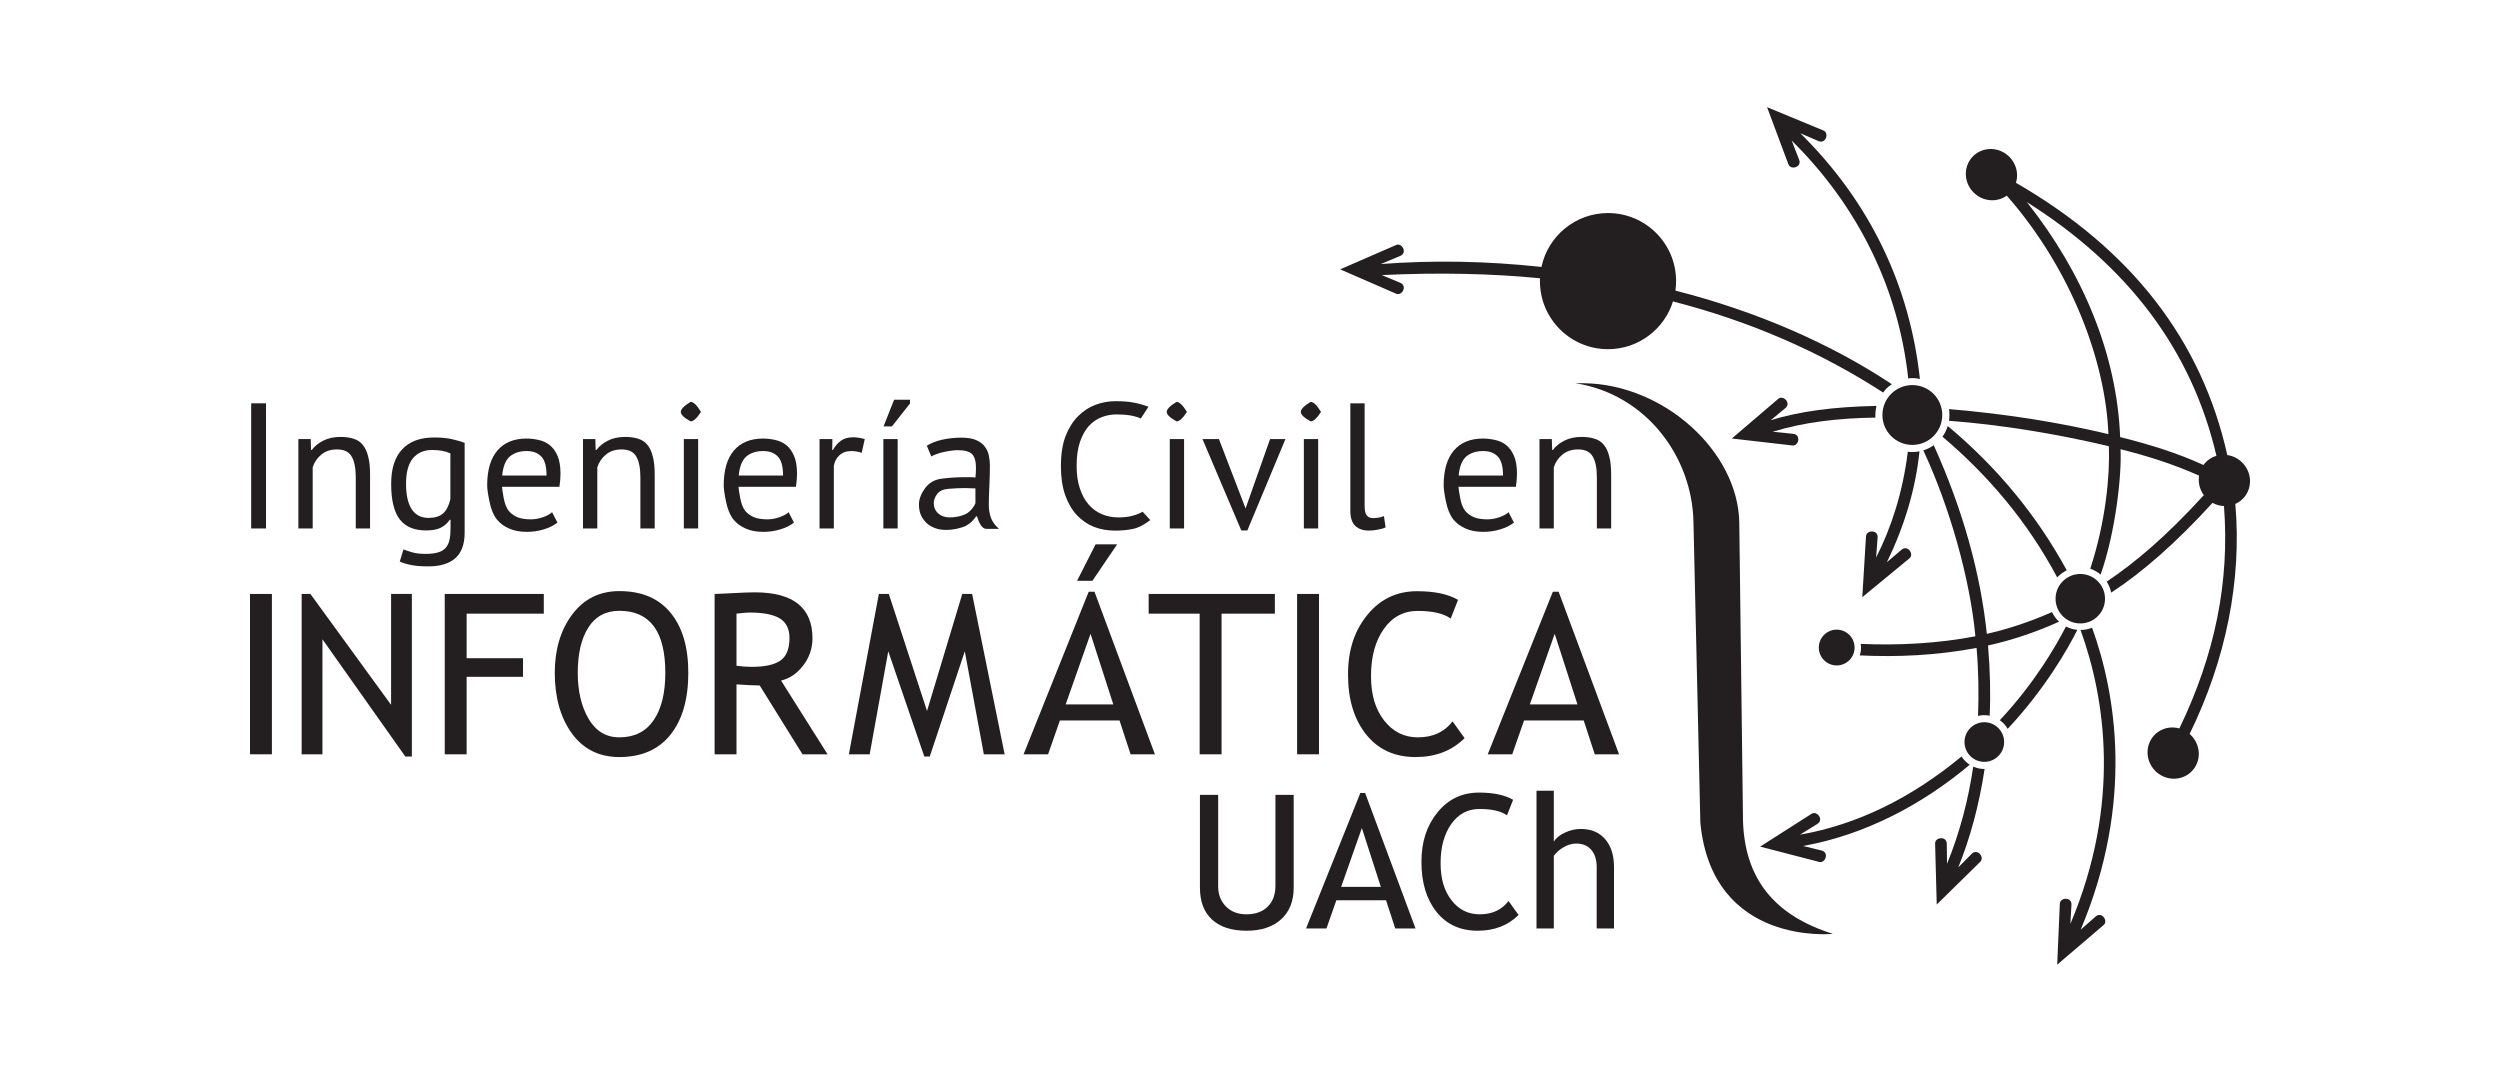 <?xml version="1.0" encoding="UTF-8"?>
<svg id="Layer_2" data-name="Layer 2" xmlns="http://www.w3.org/2000/svg" viewBox="0 0 2047 877.61">
  <g id="Logos-IngCivilInformatica">
    <g id="Logo-IngCivilInformatica-Oficial-Negro">
      <rect width="2047" height="877.61" style="fill: none;"/>
      <g>
        <g>
          <rect x="204.7" y="486.33" width="17.93" height="131.3" style="fill: #231f20;"/>
          <polygon points="331.86 619.43 264.02 523.44 264.02 617.63 246.99 617.63 246.99 486.33 254.16 486.33 320.22 577.12 320.22 486.33 337.24 486.33 337.24 619.43 331.86 619.43" style="fill: #231f20; fill-rule: evenodd;"/>
          <polygon points="382.08 502.46 382.08 538.94 428.23 538.94 428.23 554.17 382.08 554.17 382.08 617.63 364.15 617.63 364.15 486.33 445.26 486.33 445.26 502.46 382.08 502.46" style="fill: #231f20; fill-rule: evenodd;"/>
          <path d="M454.25,550.86c0-19.01,4.75-34.9,14.25-47.69,9.56-12.78,22.43-19.17,38.63-19.18,18.22,0,32.17,5.89,41.85,17.66,9.74,11.77,14.6,28.17,14.61,49.21,0,21.57-4.87,38.48-14.61,50.72-9.74,12.19-23.69,18.29-41.85,18.29-16.55,0-29.52-6.46-38.9-19.36-9.32-12.91-13.98-29.46-13.98-49.65Zm18.82,0c0,15.05,2.96,27.63,8.87,37.73,5.98,10.1,14.37,15.15,25.19,15.15,12.24,0,21.57-4.63,27.96-13.89,6.45-9.26,9.68-22.26,9.68-38.99,0-33.82-12.55-50.73-37.64-50.73-11.11,0-19.57,4.55-25.36,13.62-5.8,9.09-8.7,21.45-8.7,37.11Z" style="fill: #231f20; fill-rule: evenodd;"/>
          <path d="M657.09,617.63l-35.04-56.37c-4.01,0-10.34-.3-19-.89v57.27h-17.93v-131.3c.66,0,5.29-.21,13.9-.63,8.66-.48,14.96-.72,18.91-.72,31.55,0,47.32,12.55,47.32,37.64,0,8.25-2.54,15.69-7.62,22.32-5.08,6.57-11.11,10.66-18.11,12.28l38.1,60.41h-20.53Zm-54.05-115.17v42.66c4.3,.6,8.48,.89,12.55,.89,10.75,0,18.58-1.73,23.48-5.2,4.9-3.46,7.35-9.65,7.35-18.55,0-7.35-2.63-12.64-7.89-15.87-5.26-3.23-13.56-4.84-24.91-4.84-1.79,0-5.32,.3-10.58,.9Z" style="fill: #231f20; fill-rule: evenodd;"/>
          <polygon points="805.57 617.63 789.97 533.29 761.29 619.43 756.81 619.43 727.32 533.29 712.08 617.63 695.05 617.63 719.61 486.33 727.77 486.33 759.05 582.14 787.91 486.33 795.98 486.33 822.59 617.63 805.57 617.63" style="fill: #231f20; fill-rule: evenodd;"/>
          <path d="M925.73,617.63l-9.05-27.7h-48.84l-9.68,27.7h-20.07l53.33-133.1h4.75l49.47,133.1h-19.9Zm-32.8-98.68l-20.35,57.81h38.99l-18.64-57.81Zm21.78-73.23l-20.26,29.85h-12.55l15.15-29.85h17.66Z" style="fill: #231f20; fill-rule: evenodd;"/>
          <polygon points="1000.21 502.46 1000.21 617.63 982.28 617.63 982.28 502.46 940.52 502.46 940.52 486.33 1043.86 486.33 1043.86 502.46 1000.21 502.46" style="fill: #231f20; fill-rule: evenodd;"/>
          <rect x="1062.07" y="486.33" width="17.92" height="131.3" style="fill: #231f20;"/>
          <path d="M1193.84,491.17l-6,15.33c-5.74-4.18-14.76-6.28-27.07-6.28-11.53,0-20.79,4.96-27.78,14.88-6.94,9.92-10.4,22.7-10.4,38.36s3.56,27.07,10.66,36.39c7.18,9.26,16.41,13.89,27.7,13.89,12.31,0,21.77-4.36,28.41-13.08l9.86,13.71c-10.39,10.34-23.78,15.5-40.15,15.51-17.15,0-30.65-6.19-40.51-18.56-9.86-12.37-14.79-28.68-14.79-48.94s5.26-35.88,15.77-48.85c10.52-12.96,24.11-19.44,40.78-19.45,14.28,0,25.45,2.37,33.52,7.08Z" style="fill: #231f20; fill-rule: evenodd;"/>
          <path d="M1305.79,617.63l-9.05-27.7h-48.84l-9.68,27.7h-20.08l53.33-133.1h4.75l49.47,133.1h-19.89Zm-32.81-98.68l-20.34,57.81h38.99l-18.65-57.81Z" style="fill: #231f20; fill-rule: evenodd;"/>
        </g>
        <g>
          <rect x="205.67" y="330.24" width="12.15" height="102.47" style="fill: #231f20;"/>
          <path d="M291.3,432.7v-41.72c0-7.61-1.12-13.32-3.36-17.13-2.16-3.9-6.16-5.85-12.01-5.85-5.17,0-9.47,1.41-12.88,4.25-3.32,2.73-5.66,6.19-7.02,10.39v50.06h-11.72v-73.19h10.1l.29,8.93h.59c2.34-3.12,5.46-5.66,9.37-7.62,4-2.05,8.74-3.07,14.2-3.07,4,0,7.51,.49,10.54,1.47,3.02,.88,5.51,2.49,7.46,4.83,2.05,2.34,3.56,5.52,4.54,9.52,1.07,3.9,1.61,8.88,1.61,14.93v44.21h-11.72Z" style="fill: #231f20; fill-rule: evenodd;"/>
          <path d="M380.46,436.07c0,9.47-2.53,16.45-7.61,20.94-4.98,4.49-12.4,6.74-22.25,6.74-5.86,0-10.59-.39-14.2-1.17-3.51-.68-6.54-1.61-9.08-2.78l3.07-9.95c2.25,.88,4.74,1.71,7.47,2.49,2.73,.78,6.29,1.18,10.69,1.18,4.1,0,7.42-.4,9.95-1.18,2.64-.68,4.73-1.91,6.3-3.66,1.56-1.66,2.63-3.86,3.22-6.59,.58-2.63,.88-5.8,.88-9.51v-7.03h-.59c-1.95,2.83-4.44,5.03-7.47,6.58-3.02,1.47-6.98,2.2-11.86,2.2-9.86,0-17.13-3.07-21.81-9.22-4.59-6.15-6.88-15.72-6.88-28.7s2.97-21.96,8.92-28.4c5.96-6.54,14.74-9.8,26.35-9.8,5.56,0,10.3,.43,14.2,1.31,4,.88,7.56,1.9,10.69,3.08v73.48Zm-29.42-12c4.97,0,8.88-1.22,11.71-3.66,2.83-2.54,4.83-6.44,6.01-11.71v-37.47c-3.9-1.85-8.88-2.78-14.93-2.78-6.63,0-11.86,2.24-15.66,6.73-3.81,4.49-5.71,11.52-5.71,21.09,0,4.09,.34,7.85,1.03,11.27,.68,3.42,1.76,6.35,3.22,8.78,1.47,2.45,3.37,4.34,5.71,5.71,2.35,1.36,5.23,2.05,8.64,2.05Z" style="fill: #231f20; fill-rule: evenodd;"/>
          <path d="M456.43,427.88c-2.93,2.34-6.64,4.2-11.13,5.56-4.39,1.36-9.08,2.05-14.05,2.05-5.56,0-10.39-.92-14.49-2.78-4.1-1.75-7.47-4.3-10.11-7.6-2.64-3.42-4.58-8.2-5.85-14.35-1.27-6.14-1.9-10.59-1.9-13.32,0-12.49,2.79-22.01,8.35-28.54,5.56-6.54,13.52-9.81,23.86-9.81,3.32,0,6.64,.39,9.95,1.17,3.32,.69,6.29,2.06,8.93,4.1,2.64,2.05,4.79,4.98,6.45,8.78,1.66,3.71,2.49,8.64,2.49,14.78,0,3.22-.29,6.79-.88,10.69h-46.99c0,1.17,.44,4.14,1.31,8.93,.88,4.78,2.25,8.34,4.1,10.69,1.85,2.24,4.25,4,7.18,5.27,3.02,1.17,6.68,1.75,10.98,1.75,3.32,0,6.64-.59,9.95-1.75,3.31-1.17,5.8-2.54,7.46-4.1l4.4,8.49Zm-25.18-58.56c-5.76,0-10.39,1.52-13.9,4.53-3.42,3.03-5.46,8.2-6.15,15.52h36.31c0-7.42-1.41-12.59-4.25-15.52-2.83-3.02-6.83-4.53-12-4.53Z" style="fill: #231f20; fill-rule: evenodd;"/>
          <path d="M524.35,432.7v-41.72c0-7.61-1.12-13.32-3.37-17.13-2.15-3.9-6.15-5.85-12-5.85-5.17,0-9.47,1.41-12.88,4.25-3.32,2.73-5.66,6.19-7.03,10.39v50.06h-11.71v-73.19h10.1l.29,8.93h.59c2.34-3.12,5.47-5.66,9.37-7.62,4-2.05,8.74-3.07,14.2-3.07,4,0,7.51,.49,10.54,1.47,3.02,.88,5.51,2.49,7.46,4.83,2.05,2.34,3.56,5.52,4.55,9.52,1.07,3.9,1.61,8.88,1.61,14.93v44.21h-11.72Z" style="fill: #231f20; fill-rule: evenodd;"/>
          <path d="M559.93,359.51h11.71v73.19h-11.71v-73.19Zm-2.49-22.25c0-2.24,2.68-4.97,8.04-8.2,2.35,0,5.18,2.73,8.49,8.2-3.32,5.17-6.15,7.76-8.49,7.76-5.37-2.93-8.04-5.51-8.04-7.76Z" style="fill: #231f20; fill-rule: evenodd;"/>
          <path d="M650.1,427.88c-2.92,2.34-6.63,4.2-11.12,5.56-4.4,1.36-9.08,2.05-14.06,2.05-5.56,0-10.4-.92-14.49-2.78-4.1-1.75-7.46-4.3-10.1-7.6-2.63-3.42-4.58-8.2-5.85-14.35-1.27-6.14-1.9-10.59-1.9-13.32,0-12.49,2.78-22.01,8.34-28.54,5.57-6.54,13.52-9.81,23.87-9.81,3.32,0,6.64,.39,9.95,1.17,3.32,.69,6.3,2.06,8.93,4.1,2.63,2.05,4.78,4.98,6.43,8.78,1.67,3.71,2.5,8.64,2.5,14.78,0,3.22-.3,6.79-.89,10.69h-46.99c0,1.17,.44,4.14,1.32,8.93,.88,4.78,2.25,8.34,4.1,10.69,1.85,2.24,4.24,4,7.17,5.27,3.03,1.17,6.69,1.75,10.98,1.75,3.32,0,6.63-.59,9.95-1.75,3.32-1.17,5.8-2.54,7.47-4.1l4.38,8.49Zm-25.17-58.56c-5.76,0-10.4,1.52-13.91,4.53-3.42,3.03-5.46,8.2-6.15,15.52h36.3c0-7.42-1.41-12.59-4.25-15.52-2.83-3.02-6.83-4.53-12-4.53Z" style="fill: #231f20; fill-rule: evenodd;"/>
          <path d="M705.58,370.78c-2.92-.98-5.71-1.46-8.34-1.46-4.19,0-7.51,1.17-9.96,3.51-2.44,2.24-3.95,5.12-4.53,8.64v51.23h-11.72v-73.19h10.54l-.15,8.93h.59c1.86-3.32,4.06-5.85,6.59-7.62,2.64-1.85,5.95-2.78,9.96-2.78,2.83,0,6,.49,9.51,1.47l-2.49,11.27Z" style="fill: #231f20; fill-rule: evenodd;"/>
          <path d="M723.29,359.51h11.72v73.19h-11.72v-73.19Zm8.79-32.2h13.03v3.07l-14.78,18.74h-6.88l8.64-21.81Z" style="fill: #231f20; fill-rule: evenodd;"/>
          <path d="M758.86,364.93c3.71-2.24,8-3.9,12.89-4.97,4.98-1.07,10.15-1.61,15.51-1.61,5.07,0,9.13,.68,12.15,2.05,3.12,1.36,5.47,3.17,7.02,5.41,1.66,2.15,2.73,4.54,3.22,7.18,.59,2.64,.87,5.27,.87,7.91,0,5.85-.14,11.56-.44,17.13-.29,5.56-.44,10.83-.44,15.81,0,3.61,.63,7.13,1.9,10.54,1.37,3.32,3.52,6.2,6.45,8.64h-10.39c-3.03,0-5.56-3.41-7.62-10.25h-.73c-.89,1.37-2.01,2.73-3.37,4.1-1.27,1.27-2.83,2.44-4.68,3.51-1.85,.98-4.34,1.81-7.46,2.49-3.12,.68-6.25,1.03-9.37,1.03s-6.05-.49-8.78-1.47c-2.64-.97-4.93-2.34-6.88-4.1-1.95-1.85-3.51-4.05-4.68-6.58-1.07-2.54-1.61-5.42-1.61-8.64,0-4.3,1.66-8.73,4.98-13.32,3.32-4.59,8-7.22,14.05-7.9,6.05-.79,12.44-1.18,19.17-1.18h3.96c1.36,0,2.73,.1,4.1,.29,.29-2.93,.44-5.56,.44-7.9,0-5.37-1.08-9.12-3.22-11.27-2.15-2.14-6.05-3.22-11.71-3.22-1.66,0-3.46,.15-5.42,.44-1.85,.2-3.81,.54-5.86,1.03-1.95,.39-3.85,.92-5.71,1.61-1.76,.59-3.32,1.27-4.68,2.05l-3.66-8.79Zm18.74,58.71c2.73,0,5.52-.34,8.34-1.03,2.83-.78,5.03-1.71,6.59-2.78,1.56-1.17,2.83-2.44,3.8-3.81,1.07-1.36,1.85-2.68,2.34-3.95v-12.15c-1.36-.1-2.78-.15-4.24-.15-1.37-.1-2.73-.14-4.1-.14-4.4,0-8.84,.2-13.33,.59-4.49,.29-7.7,1.71-9.66,4.24-1.86,2.54-2.78,5.03-2.78,7.47,0,3.42,1.22,6.25,3.66,8.49,2.44,2.15,5.56,3.22,9.37,3.22Z" style="fill: #231f20; fill-rule: evenodd;"/>
          <path d="M941.85,425.83c-5.17,4-10.01,6.44-14.5,7.32-4.49,.88-9.27,1.32-14.35,1.32-6.14,0-11.91-1.03-17.27-3.07-5.37-2.15-10.05-5.37-14.05-9.66-4-4.3-7.18-9.76-9.52-16.4-2.34-6.73-3.51-14.68-3.51-23.86s1.26-17.67,3.8-24.3c2.64-6.73,6.05-12.19,10.25-16.39,4.29-4.3,9.08-7.42,14.35-9.37s10.64-2.93,16.1-2.93c5.86,0,10.64,.34,14.35,1.03,3.71,.59,8,1.75,12.88,3.51l-6.29,9.67c-4.68-2.25-11.37-3.37-20.05-3.37-4,0-7.95,.73-11.86,2.19-3.9,1.47-7.42,3.86-10.54,7.18-3.03,3.32-5.46,7.66-7.32,13.03-1.86,5.37-2.78,11.95-2.78,19.76,0,7.03,.88,13.18,2.64,18.45,1.76,5.27,4.15,9.66,7.18,13.17,3.12,3.52,6.73,6.15,10.83,7.91,4.2,1.75,8.74,2.64,13.61,2.64,4.39,0,8.2-.44,11.42-1.32,3.32-.88,6.1-2,8.34-3.37l6.3,6.88Z" style="fill: #231f20; fill-rule: evenodd;"/>
          <path d="M957.8,359.51h11.72v73.19h-11.72v-73.19Zm-2.49-22.25c0-2.24,2.68-4.97,8.05-8.2,2.34,0,5.17,2.73,8.48,8.2-3.31,5.17-6.14,7.76-8.48,7.76-5.37-2.93-8.05-5.51-8.05-7.76Z" style="fill: #231f20; fill-rule: evenodd;"/>
          <polygon points="1019.87 416.31 1039.93 359.51 1052.52 359.51 1021.34 434.32 1016.36 434.32 984.59 359.51 998.06 359.51 1019.87 416.31" style="fill: #231f20; fill-rule: evenodd;"/>
          <path d="M1067.6,359.51h11.71v73.19h-11.71v-73.19Zm-2.49-22.25c0-2.24,2.68-4.97,8.04-8.2,2.34,0,5.17,2.73,8.49,8.2-3.32,5.17-6.14,7.76-8.49,7.76-5.37-2.93-8.04-5.51-8.04-7.76Z" style="fill: #231f20; fill-rule: evenodd;"/>
          <path d="M1117.37,414.7c0,3.42,.59,5.86,1.75,7.32,1.17,1.47,2.83,2.2,4.98,2.2,1.27,0,2.63-.1,4.1-.29,1.46-.2,3.12-.64,4.98-1.32l1.32,9.22c-1.57,.78-3.76,1.41-6.59,1.9-2.73,.49-5.13,.73-7.18,.73-4.39,0-8-1.22-10.83-3.66-2.83-2.54-4.25-6.78-4.25-12.74v-87.83h11.71v84.46Z" style="fill: #231f20; fill-rule: evenodd;"/>
          <path d="M1239.6,427.88c-2.93,2.34-6.64,4.2-11.13,5.56-4.39,1.36-9.08,2.05-14.05,2.05-5.57,0-10.39-.92-14.5-2.78-4.1-1.75-7.46-4.3-10.1-7.6-2.64-3.42-4.59-8.2-5.86-14.35-1.27-6.14-1.89-10.59-1.89-13.32,0-12.49,2.78-22.01,8.34-28.54,5.56-6.54,13.51-9.81,23.86-9.81,3.32,0,6.63,.39,9.95,1.17,3.32,.69,6.3,2.06,8.93,4.1,2.64,2.05,4.78,4.98,6.45,8.78,1.65,3.71,2.49,8.64,2.49,14.78,0,3.22-.29,6.79-.88,10.69h-46.98c0,1.17,.44,4.14,1.31,8.93,.87,4.78,2.25,8.34,4.1,10.69,1.85,2.24,4.24,4,7.18,5.27,3.03,1.17,6.69,1.75,10.98,1.75,3.31,0,6.63-.59,9.95-1.75,3.31-1.17,5.81-2.54,7.46-4.1l4.4,8.49Zm-25.18-58.56c-5.77,0-10.39,1.52-13.91,4.53-3.42,3.03-5.46,8.2-6.15,15.52h36.31c0-7.42-1.41-12.59-4.24-15.52-2.83-3.02-6.83-4.53-12-4.53Z" style="fill: #231f20; fill-rule: evenodd;"/>
          <path d="M1307.52,432.7v-41.72c0-7.61-1.12-13.32-3.37-17.13-2.14-3.9-6.14-5.85-12-5.85-5.17,0-9.46,1.41-12.88,4.25-3.31,2.73-5.66,6.19-7.03,10.39v50.06h-11.71v-73.19h10.1l.29,8.93h.59c2.34-3.12,5.46-5.66,9.37-7.62,4-2.05,8.73-3.07,14.19-3.07,4.01,0,7.52,.49,10.54,1.47,3.03,.88,5.51,2.49,7.46,4.83,2.05,2.34,3.57,5.52,4.54,9.52,1.07,3.9,1.61,8.88,1.61,14.93v44.21h-11.71Z" style="fill: #231f20; fill-rule: evenodd;"/>
        </g>
        <g>
          <path d="M982.51,650.82h14.93v74.89c0,6.67,2.12,12.17,6.35,16.5,4.23,4.28,9.83,6.42,16.8,6.42,7.36,0,13.16-2.09,17.39-6.27,4.23-4.18,6.35-9.86,6.35-17.02v-74.52h14.93v76.09c0,11.05-3.46,19.69-10.38,25.91-6.87,6.18-16.26,9.25-28.15,9.26-12.24,0-21.68-3.03-28.29-9.11-6.62-6.07-9.93-14.78-9.93-26.13v-76.02Z" style="fill: #231f20; fill-rule: evenodd;"/>
          <path d="M1142.42,760.21l-7.54-23.07h-40.69l-8.06,23.07h-16.73l44.43-110.88h3.96l41.22,110.88h-16.57Zm-27.33-82.21l-16.95,48.16h32.48l-15.53-48.16Z" style="fill: #231f20; fill-rule: evenodd;"/>
          <path d="M1238.93,654.85l-5.01,12.77c-4.78-3.49-12.29-5.22-22.55-5.23-9.61,0-17.32,4.13-23.15,12.4-5.77,8.27-8.66,18.92-8.66,31.96s2.96,22.55,8.88,30.32c5.97,7.72,13.66,11.57,23.07,11.57,10.25,0,18.15-3.63,23.67-10.9l8.22,11.43c-8.66,8.61-19.81,12.91-33.45,12.92-14.29,0-25.54-5.15-33.75-15.45-8.22-10.31-12.32-23.9-12.32-40.77s4.38-29.89,13.14-40.7c8.76-10.8,20.08-16.2,33.98-16.2,11.9,0,21.2,1.97,27.93,5.9Z" style="fill: #231f20; fill-rule: evenodd;"/>
          <path d="M1307.36,760.21v-50.25c0-5.97-1.47-10.68-4.41-14.11-2.94-3.43-7.07-5.15-12.39-5.15-3.44,0-6.9,1.02-10.38,3.06-3.44,2-6.08,4.34-7.92,7.02v59.44h-14.18v-112.75h14.18v41.59c1.89-2.94,4.93-5.38,9.11-7.32,4.23-2,8.59-2.99,13.07-2.99,8.46,0,15.08,2.79,19.86,8.36,4.83,5.58,7.25,13.19,7.25,22.85v50.25h-14.19Z" style="fill: #231f20; fill-rule: evenodd;"/>
        </g>
        <path d="M1804.26,380.66c2.58-3.52,6.27-6.15,10.56-7.43-20.22-86.75-72.66-155.65-155.22-207.75,46.43,58.55,73.74,125.36,76.38,192.41,23.75,5.9,47.63,13.31,68.18,22.85l.11-.08Zm-45.87,235.37c0-11.59,9.39-20.71,20.99-20.37,1.76,.05,3.47,.32,5.1,.77,29.28-60.82,41.24-120.06,36.51-182.07-3.38-.15-6.55-1.09-9.36-2.63-29.24,32.01-56.47,56.18-82.99,73.51-.69-3.3-1.92-6.31-3.67-9.03,22.95-15.28,48.49-36.82,79.52-70.78-2.61-3.57-4.15-7.96-4.15-12.66,0-1.14,.09-2.24,.26-3.33-22.22-9.88-42.89-16.22-64.33-21.63,1.16,20.64-4.12,68.37-16.31,102.7-1.93-1.82-4.75-3.44-8.45-4.86,12.73-38.8,16.11-76.45,15.24-100.3-44.9-10.56-89.16-17.65-130.93-20.81,.48-2.94,.49-6.13,.04-9.56,48.07,4,91.73,11.24,130.5,20.49-2.23-58.25-29.36-133.76-83.22-195.29-3.51,2.51-7.84,3.93-12.54,3.79-11.59-.34-20.99-10.01-20.99-21.6s9.39-20.71,20.99-20.36c11.58,.34,20.98,10.01,20.98,21.59,0,2.13-.31,4.17-.9,6.1,94.53,54.57,152.06,128.94,173.02,222.9,10.48,1.48,18.62,10.61,18.62,21.4,0,8.39-4.92,15.48-12.04,18.64,5.45,62.36-7.74,127.72-37.42,188.3,4.59,3.98,7.51,9.85,7.51,16.31,0,11.59-9.39,20.71-20.98,20.37-11.59-.34-20.99-10.01-20.99-21.6Z" style="fill: #231f20;"/>
        <path d="M1500.75,764.64s-98.69,10.41-108.5-90.94l-5.65-246.33c-.97-52.98-38.39-104.44-96.58-113.58h7.35c65.36,1.07,125.7,55.97,126.75,113.96l3.05,244.41c1.44,46.27,24.45,77.01,73.57,92.47Z" style="fill: #231f20; fill-rule: evenodd;"/>
        <path d="M1371.83,237.96c66.63,16.94,127.46,43.56,177.2,76.63-3.14,2.08-5.5,4.36-7.1,6.84-51.63-33.48-109-58.35-172.09-74.63-7.07,22.66-28.22,39.11-53.21,39.11-30.78,0-55.74-24.95-55.74-55.73l.05-2.34c-40.16-3.92-83.33-4.79-129.51-2.61l14.83,6.2c6.54,2.4,1.72,11.44-3.36,8.95l-38.05-16.57-7.52-3.27,7.52-3.27,38.06-16.57c5.08-2.49,9.9,6.55,3.36,8.95l-15.67,6.55c42.6-3.27,86.45-2.5,131.53,2.36,5.34-25.2,27.72-44.11,54.52-44.11,30.77,0,55.73,24.95,55.73,55.73,0,2.64-.19,5.24-.54,7.78Z" style="fill: #231f20;"/>
        <path d="M1446.88,87.76l7.58,3.14,38.35,15.86c5.32,1.93,2.16,11.67-4.1,8.64l-14.58-6.28c57.93,57.21,89.65,125.88,97.9,201.15-3.4-.72-6.59-.87-9.59-.43-7.72-72.15-40.17-140.19-95.44-194.79l6.04,15.48c2.82,6.37-7.03,9.19-8.77,3.81l-14.52-38.88-2.87-7.68Z" style="fill: #231f20;"/>
        <path d="M1418.01,359.05l6.24-5.33,31.55-26.97c4.13-3.86,11.38,3.38,5.83,7.58l-11.74,9.75c23.03-7.18,51.5-11.06,86.57-11.72-.74,3.23-1.03,6.42-.87,9.58-30.29,.42-58.41,3.64-84.11,11.58l16.52,1.65c6.96,.38,4.99,10.43-.59,9.54l-41.24-4.72-8.15-.94Z" style="fill: #231f20;"/>
        <path d="M1524.85,488.95l.5-8.19,2.51-41.43c.09-5.65,10.33-5.84,9.51,1.08l-1.21,16.09c12.25-24.05,21.85-53.15,25.94-86.6,3.09,.38,6.28,.28,9.59-.32-3.09,29.91-11.97,60.54-26.71,90.73l11.81-10.01c5.1-4.74,10.98,3.66,6.45,7.05l-32.04,26.39-6.34,5.22Z" style="fill: #231f20;"/>
        <path d="M1574.81,368.76c2.91-.84,5.76-2.25,8.53-4.24,24.34,53.95,38.34,105.85,43.49,154.46,16.26-3.68,33.91-9.26,53.36-17.79,1.42,2.97,3.34,5.58,5.77,7.84-20.23,9.16-39.76,15.41-58.16,19.51,1.72,20.93,2.18,39.85,1.35,57.52-3.16-.68-6.33-.65-9.53,.12,.64-18.67,.48-36.13-1.21-55.67-32.83,6.18-64.42,7.62-95.66,6.14,1.03-3.07,1.31-6.22,.82-9.44,30.57,1.37,63.42-.32,93.89-6.23-4.4-46.78-20.9-105.61-42.66-152.23Z" style="fill: #231f20; fill-rule: evenodd;"/>
        <path d="M1590.46,357.56c1.77-2.3,3.22-5.21,4.36-8.72,40.09,33.44,72.72,72.77,97.44,118.13-3.1,1.59-5.71,3.53-7.82,5.81-24.73-46.38-57.03-83.93-93.97-115.23Z" style="fill: #231f20; fill-rule: evenodd;"/>
        <path d="M1691.6,513c3.11,1.56,6.23,2.45,9.33,2.71-7.5,15.11-26.56,48.58-57.05,81.06-1.7-2.92-3.85-5.28-6.44-7.06,28.76-30.75,45.83-60.64,54.16-76.71Z" style="fill: #231f20; fill-rule: evenodd;"/>
        <path d="M1684.44,789.85l.35-8.19,1.79-41.47c0-5.65,10.23-6.02,9.52,.91l-.88,15.39c41.63-98.49,28.71-184.45,8.32-240.65,3.28-.03,6.43-.65,9.45-1.87,19.45,53.68,34.64,142.83-9.33,247.24l12.03-10.57c5.02-4.83,11.04,3.46,6.57,6.94l-31.57,26.94-6.25,5.32Z" style="fill: #231f20;"/>
        <path d="M1441.17,693.21l6.92-4.41,34.99-22.32c4.63-3.25,10.8,4.92,4.72,8.31l-13.99,8.65c46.65-8.19,90.71-29.7,132.26-64.01,1.87,2.82,4.12,5.07,6.74,6.74-38.36,32.23-84.99,57.24-136.46,66.53l14.86,3.62c6.84,1.34,3.49,11.03-1.92,9.36l-40.18-10.41-7.94-2.06Z" style="fill: #231f20;"/>
        <path d="M1585.8,740.61l-.22-8.2-1.11-41.49c-.4-5.65,9.78-6.73,9.56,.24l.2,16.15c10.64-26.04,17.54-52.98,21.44-79.63,2.99,1.34,6.09,2,9.33,1.97-4.73,30.9-12.03,56.83-21.56,80.56l10.8-10.89c4.67-5.17,11.25,2.68,7.04,6.47l-29.62,29.08-5.86,5.75Z" style="fill: #231f20;"/>
        <circle cx="1565.82" cy="339.8" r="24.5" style="fill: #231f20;"/>
        <circle cx="1703.47" cy="490.27" r="20.25" transform="translate(1148.63 2173.82) rotate(-87.82)" style="fill: #231f20;"/>
        <path d="M1608.53,607.58c0-8.96,7.27-16.23,16.23-16.23s16.23,7.27,16.23,16.23-7.27,16.23-16.23,16.23-16.23-7.27-16.23-16.23Z" style="fill: #231f20; fill-rule: evenodd;"/>
        <path d="M1489.24,530.21c0-8.1,6.56-14.65,14.65-14.65s14.65,6.56,14.65,14.65-6.56,14.65-14.65,14.65-14.65-6.56-14.65-14.65Z" style="fill: #231f20; fill-rule: evenodd;"/>
      </g>
    </g>
  </g>
</svg>